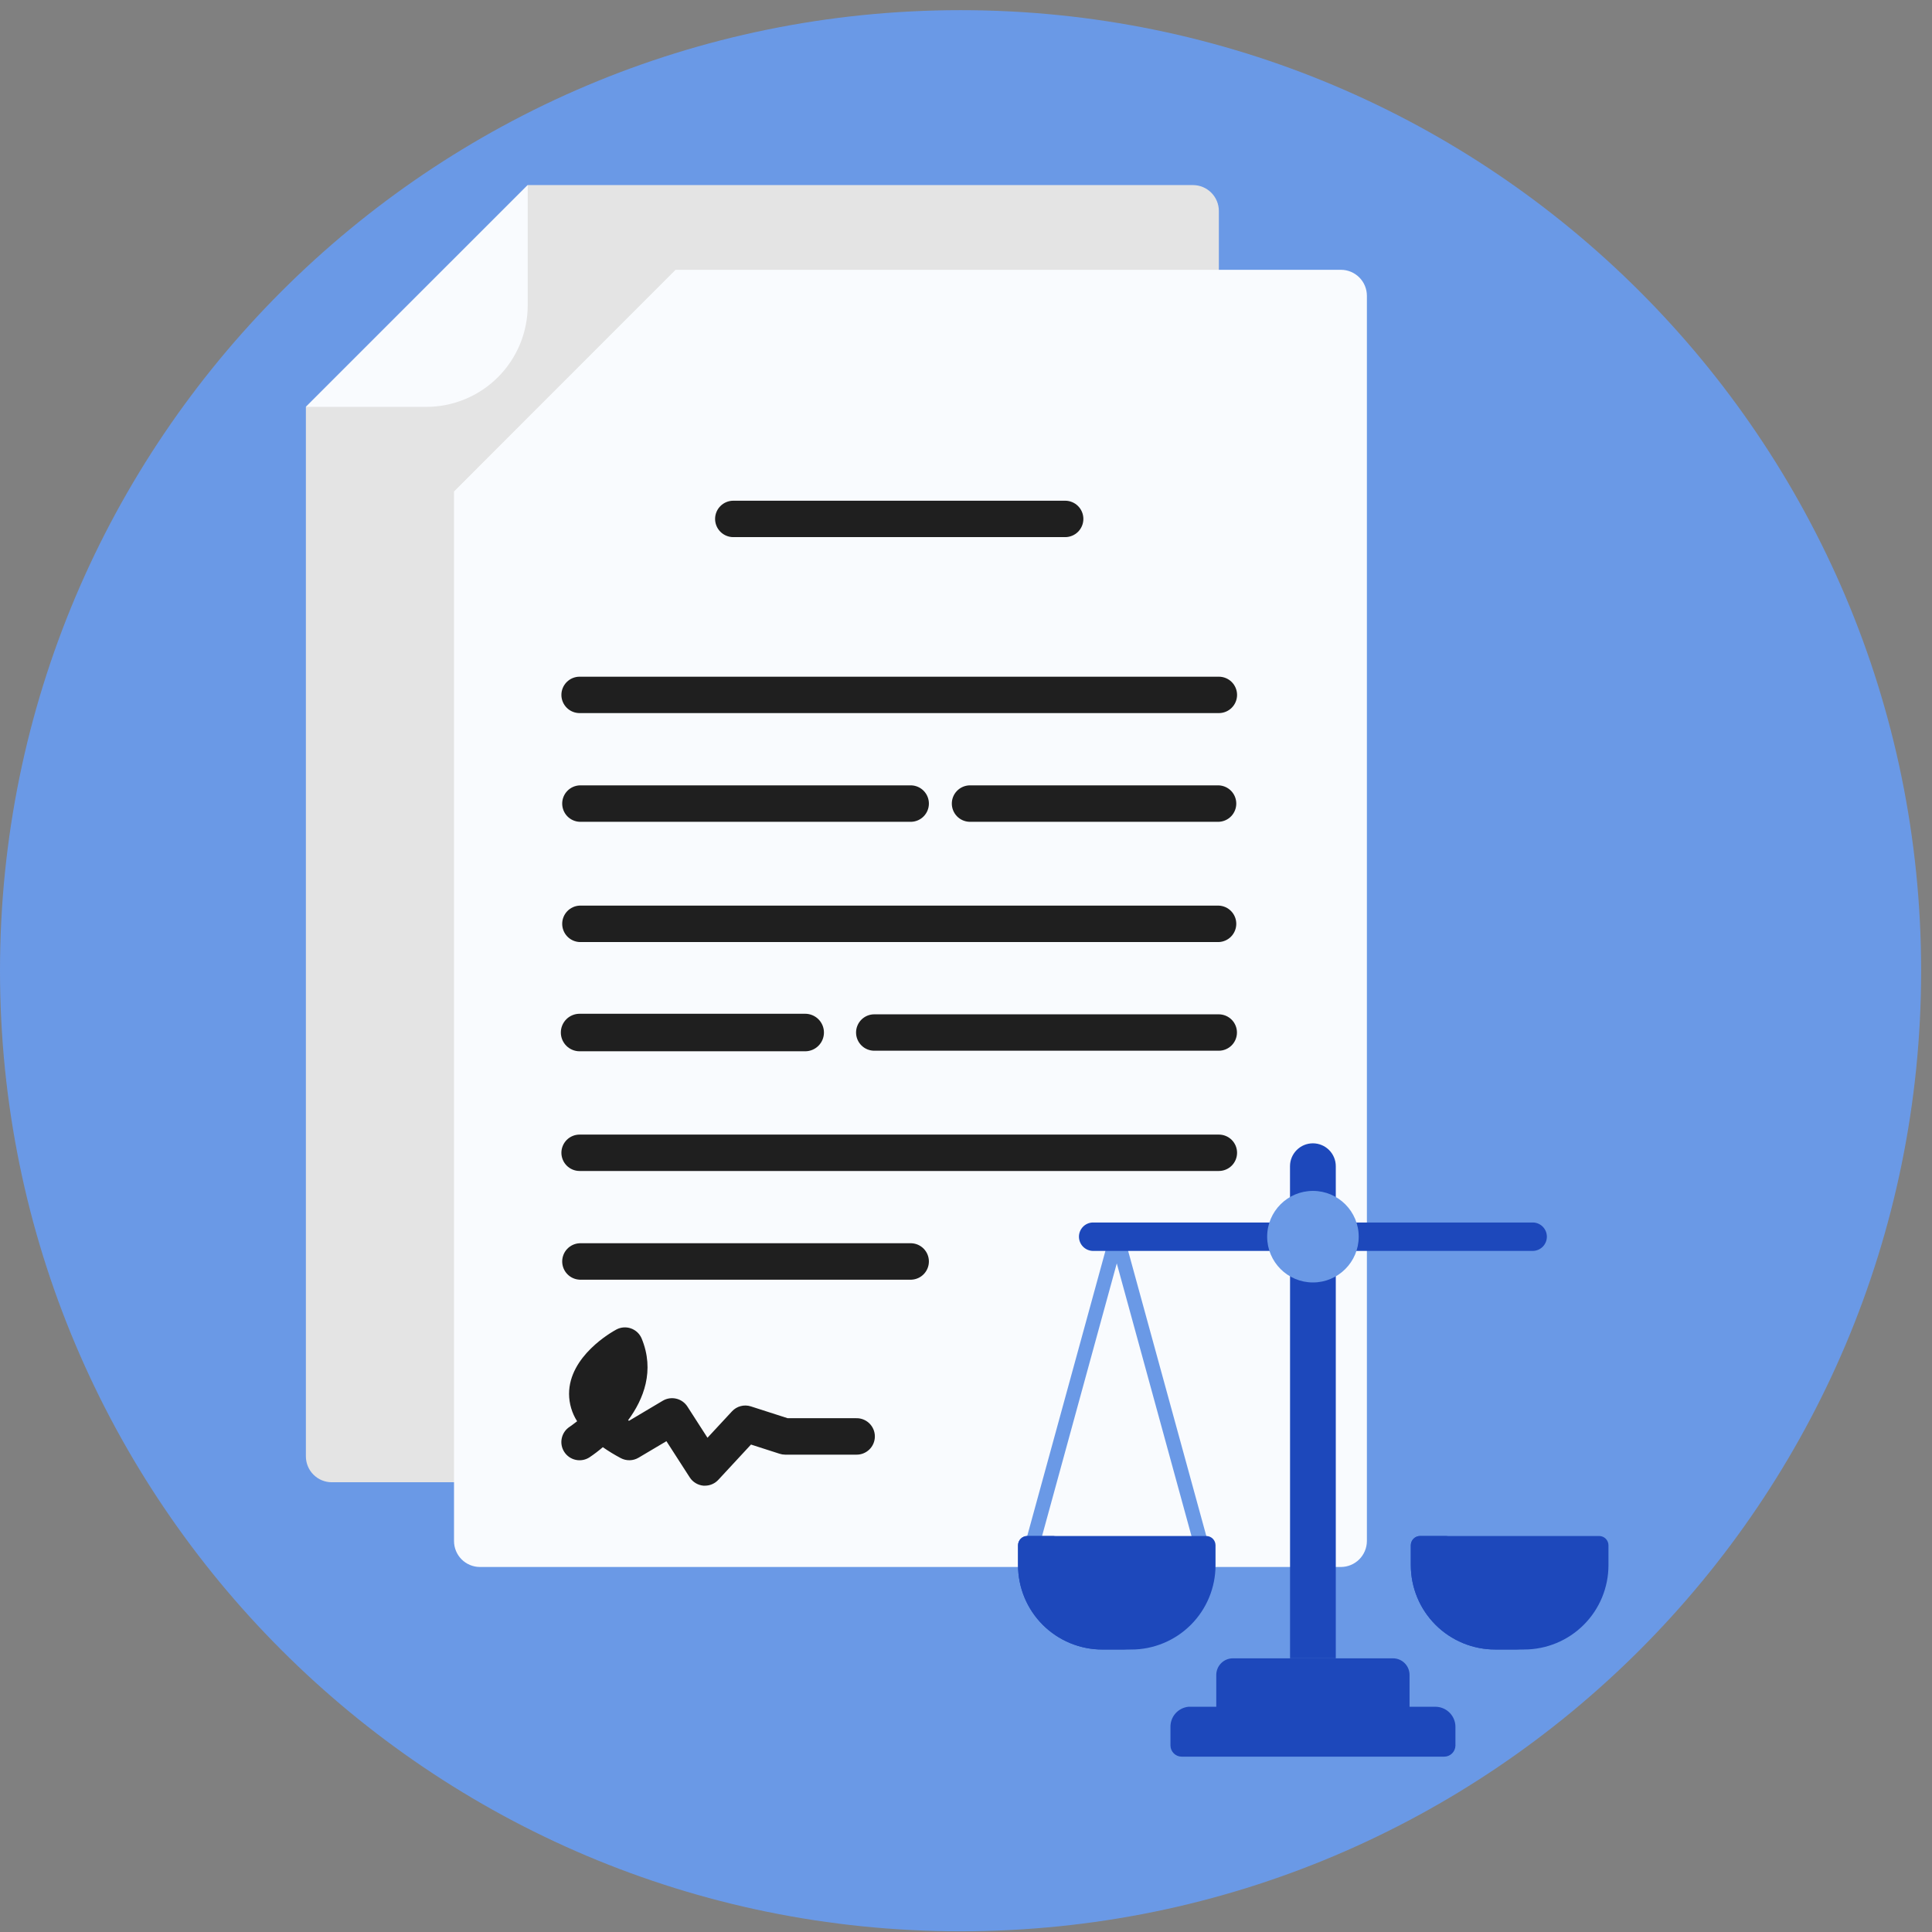 <svg width="169" height="169" viewBox="0 0 169 169" fill="none" xmlns="http://www.w3.org/2000/svg">
<rect x="0" y="0" width="169" height="169" fill="#808080" stroke="none"/>
<path d="M84.025 168.938C130.43 168.938 168.049 131.319 168.049 84.913C168.049 38.508 130.43 0.889 84.025 0.889C37.619 0.889 0 38.508 0 84.913C0 131.319 37.619 168.938 84.025 168.938Z" fill="#6A99E6"/>
<path d="M106.619 18.458V127.391C106.619 127.993 106.38 128.57 105.955 128.995C105.53 129.421 104.953 129.659 104.351 129.659H29.025C28.423 129.659 27.846 129.421 27.421 128.995C26.995 128.57 26.757 127.993 26.757 127.391V35.591L46.161 16.19H104.351C104.953 16.19 105.53 16.429 105.955 16.855C106.38 17.28 106.619 17.857 106.619 18.458Z" fill="#E4E4E4"/>
<path d="M46.161 16.19V26.713C46.161 27.879 45.931 29.034 45.485 30.111C45.038 31.189 44.384 32.168 43.559 32.992C42.735 33.817 41.755 34.471 40.678 34.916C39.6 35.362 38.446 35.592 37.279 35.591H26.757L46.161 16.19Z" fill="#F9FBFE"/>
<path d="M119.568 25.869V134.803C119.564 135.403 119.324 135.978 118.9 136.403C118.475 136.827 117.9 137.067 117.3 137.071H41.97C41.371 137.066 40.798 136.826 40.375 136.401C39.953 135.976 39.716 135.402 39.715 134.803V43.006L59.106 23.601H117.3C117.901 23.602 118.477 23.841 118.902 24.267C119.328 24.692 119.567 25.268 119.568 25.869Z" fill="#F9FBFE"/>
<path d="M106.619 62.377H50.7C50.278 62.377 49.873 62.21 49.575 61.911C49.276 61.613 49.108 61.208 49.108 60.786C49.108 60.363 49.276 59.959 49.575 59.66C49.873 59.361 50.278 59.194 50.7 59.194H106.619C107.041 59.194 107.446 59.361 107.745 59.66C108.043 59.959 108.211 60.363 108.211 60.786C108.211 61.208 108.043 61.613 107.745 61.911C107.446 62.21 107.041 62.377 106.619 62.377Z" fill="#1F1F1F"/>
<path d="M79.731 71.886H50.7C50.29 71.868 49.903 71.692 49.619 71.395C49.336 71.098 49.178 70.703 49.178 70.293C49.178 69.882 49.336 69.487 49.619 69.191C49.903 68.894 50.29 68.718 50.7 68.699H79.731C80.142 68.718 80.529 68.894 80.812 69.191C81.096 69.487 81.254 69.882 81.254 70.293C81.254 70.703 81.096 71.098 80.812 71.395C80.529 71.692 80.142 71.868 79.731 71.886Z" fill="#1F1F1F"/>
<path d="M106.619 71.886H84.783C84.373 71.868 83.986 71.692 83.702 71.395C83.418 71.098 83.26 70.703 83.26 70.293C83.26 69.882 83.418 69.487 83.702 69.191C83.986 68.894 84.373 68.718 84.783 68.699H106.619C107.029 68.718 107.417 68.894 107.7 69.191C107.984 69.487 108.142 69.882 108.142 70.293C108.142 70.703 107.984 71.098 107.7 71.395C107.417 71.692 107.029 71.868 106.619 71.886Z" fill="#1F1F1F"/>
<path d="M106.619 91.911H76.475C76.053 91.911 75.648 91.743 75.35 91.445C75.051 91.146 74.883 90.741 74.883 90.319C74.883 89.897 75.051 89.492 75.35 89.193C75.648 88.895 76.053 88.727 76.475 88.727H106.609C107.032 88.727 107.436 88.895 107.735 89.193C108.034 89.492 108.201 89.897 108.201 90.319C108.201 90.741 108.034 91.146 107.735 91.445C107.436 91.743 107.032 91.911 106.609 91.911H106.619Z" fill="#1F1F1F"/>
<path d="M93.175 46.984H64.144C63.935 46.984 63.728 46.943 63.535 46.863C63.342 46.783 63.166 46.666 63.019 46.518C62.871 46.37 62.753 46.194 62.673 46.001C62.593 45.808 62.552 45.601 62.552 45.392C62.552 45.183 62.593 44.976 62.673 44.783C62.753 44.59 62.871 44.414 63.019 44.266C63.166 44.119 63.342 44.001 63.535 43.921C63.728 43.841 63.935 43.8 64.144 43.8H93.175C93.384 43.8 93.591 43.841 93.784 43.921C93.978 44.001 94.153 44.119 94.301 44.266C94.449 44.414 94.566 44.59 94.646 44.783C94.726 44.976 94.767 45.183 94.767 45.392C94.767 45.601 94.726 45.808 94.646 46.001C94.566 46.194 94.449 46.37 94.301 46.518C94.153 46.666 93.978 46.783 93.784 46.863C93.591 46.943 93.384 46.984 93.175 46.984Z" fill="#1F1F1F"/>
<path d="M106.619 82.406H50.7C50.29 82.387 49.903 82.211 49.619 81.914C49.336 81.617 49.178 81.223 49.178 80.812C49.178 80.401 49.336 80.007 49.619 79.71C49.903 79.413 50.29 79.237 50.7 79.219H106.619C107.029 79.237 107.417 79.413 107.7 79.71C107.984 80.007 108.142 80.401 108.142 80.812C108.142 81.223 107.984 81.617 107.7 81.914C107.417 82.211 107.029 82.387 106.619 82.406Z" fill="#1F1F1F"/>
<path d="M70.433 91.96H50.7C50.265 91.96 49.847 91.787 49.54 91.479C49.232 91.171 49.059 90.754 49.059 90.319C49.059 89.884 49.232 89.466 49.54 89.158C49.847 88.851 50.265 88.678 50.7 88.678H70.433C70.868 88.678 71.285 88.851 71.593 89.158C71.901 89.466 72.074 89.884 72.074 90.319C72.074 90.754 71.901 91.171 71.593 91.479C71.285 91.787 70.868 91.96 70.433 91.96Z" fill="#1F1F1F"/>
<path d="M106.619 102.43H50.7C50.491 102.43 50.284 102.389 50.091 102.309C49.898 102.229 49.722 102.112 49.575 101.964C49.427 101.816 49.31 101.641 49.23 101.448C49.15 101.254 49.108 101.047 49.108 100.838C49.108 100.629 49.15 100.422 49.23 100.229C49.31 100.036 49.427 99.861 49.575 99.713C49.722 99.565 49.898 99.448 50.091 99.368C50.284 99.288 50.491 99.247 50.7 99.247H106.619C106.828 99.247 107.035 99.288 107.228 99.368C107.422 99.448 107.597 99.565 107.745 99.713C107.893 99.861 108.01 100.036 108.09 100.229C108.17 100.422 108.211 100.629 108.211 100.838C108.211 101.047 108.17 101.254 108.09 101.448C108.01 101.641 107.893 101.816 107.745 101.964C107.597 102.112 107.422 102.229 107.228 102.309C107.035 102.389 106.828 102.43 106.619 102.43Z" fill="#1F1F1F"/>
<path d="M79.731 111.939H50.7C50.29 111.92 49.903 111.744 49.619 111.447C49.336 111.15 49.178 110.756 49.178 110.345C49.178 109.935 49.336 109.54 49.619 109.243C49.903 108.946 50.29 108.77 50.7 108.752H79.731C80.142 108.77 80.529 108.946 80.812 109.243C81.096 109.54 81.254 109.935 81.254 110.345C81.254 110.756 81.096 111.15 80.812 111.447C80.529 111.744 80.142 111.92 79.731 111.939Z" fill="#1F1F1F"/>
<path d="M59.106 23.605V34.127C59.108 35.295 58.88 36.451 58.434 37.53C57.988 38.609 57.333 39.589 56.507 40.414C55.681 41.239 54.7 41.892 53.621 42.337C52.542 42.782 51.385 43.009 50.218 43.006H39.715L59.106 23.605Z" fill="#F9FBFE"/>
<path d="M61.673 129.958H61.532C61.29 129.936 61.057 129.859 60.849 129.733C60.642 129.608 60.465 129.437 60.334 129.233L58.295 126.066L55.86 127.51C55.625 127.65 55.357 127.727 55.083 127.733C54.81 127.739 54.539 127.675 54.297 127.546C53.757 127.26 53.234 126.941 52.732 126.591C52.362 126.909 51.972 127.205 51.567 127.477C51.213 127.708 50.782 127.788 50.368 127.701C49.955 127.614 49.593 127.366 49.363 127.012C49.132 126.659 49.051 126.228 49.139 125.814C49.226 125.401 49.473 125.039 49.827 124.808C49.827 124.808 50.1 124.628 50.484 124.323C50.027 123.608 49.783 122.778 49.778 121.93C49.778 118.628 53.49 116.527 53.917 116.298C54.111 116.194 54.325 116.132 54.545 116.116C54.765 116.099 54.985 116.129 55.193 116.202C55.401 116.276 55.591 116.391 55.752 116.542C55.912 116.693 56.04 116.876 56.126 117.079C57.294 119.898 56.3 122.393 54.944 124.234L55.023 124.283L57.977 122.527C58.332 122.317 58.755 122.253 59.156 122.348C59.557 122.443 59.907 122.689 60.13 123.036L61.886 125.767L64.033 123.453C64.237 123.233 64.5 123.075 64.79 122.999C65.081 122.922 65.387 122.929 65.674 123.02L68.9 124.057H74.861C75.076 124.047 75.291 124.081 75.493 124.157C75.695 124.232 75.879 124.348 76.035 124.497C76.191 124.646 76.315 124.825 76.4 125.023C76.484 125.221 76.528 125.435 76.528 125.65C76.528 125.866 76.484 126.079 76.4 126.277C76.315 126.476 76.191 126.655 76.035 126.804C75.879 126.952 75.695 127.068 75.493 127.144C75.291 127.22 75.076 127.254 74.861 127.244H68.68C68.514 127.244 68.349 127.217 68.191 127.165L65.693 126.361L62.841 129.44C62.693 129.602 62.512 129.732 62.311 129.821C62.11 129.911 61.893 129.957 61.673 129.958Z" fill="#1F1F1F"/>
<path d="M139.924 134.475L132.663 108C132.663 108 132.663 108 132.663 107.984C132.663 107.967 132.647 107.941 132.637 107.921C132.626 107.909 132.614 107.898 132.601 107.889C132.601 107.872 132.578 107.856 132.568 107.836L132.532 107.787L132.493 107.744L132.45 107.702L132.401 107.669L132.348 107.636L132.296 107.613L132.233 107.587H132.217H132.181H132.112H131.991H131.922H131.886H131.869L131.807 107.613L131.754 107.636L131.705 107.669L131.653 107.705L131.613 107.744L131.57 107.787L131.534 107.836C131.534 107.853 131.511 107.869 131.502 107.889C131.492 107.905 131.484 107.923 131.479 107.941C131.479 107.961 131.462 107.981 131.452 108.004C131.442 108.026 131.452 108.004 131.452 108.02L124.199 134.475C124.155 134.634 124.177 134.805 124.259 134.949C124.34 135.092 124.476 135.198 124.635 135.243C124.69 135.257 124.746 135.264 124.803 135.266C124.94 135.265 125.073 135.219 125.182 135.136C125.291 135.052 125.37 134.935 125.406 134.803L132.063 110.514L138.716 134.803C138.752 134.935 138.831 135.052 138.94 135.136C139.049 135.219 139.182 135.265 139.32 135.266C139.376 135.264 139.432 135.257 139.487 135.243C139.647 135.198 139.782 135.092 139.864 134.949C139.945 134.805 139.967 134.634 139.924 134.475Z" fill="#6A99E6"/>
<path d="M124.238 134.36H139.885C140.1 134.36 140.307 134.445 140.46 134.598C140.613 134.751 140.699 134.958 140.699 135.174V136.917C140.698 138.872 139.92 140.747 138.537 142.129C137.154 143.512 135.279 144.288 133.323 144.288H130.799C129.83 144.29 128.87 144.101 127.974 143.731C127.078 143.361 126.263 142.819 125.577 142.134C124.891 141.449 124.346 140.636 123.975 139.741C123.603 138.846 123.412 137.886 123.411 136.917V135.174C123.411 135.066 123.433 134.959 123.474 134.859C123.516 134.76 123.577 134.669 123.654 134.593C123.731 134.518 123.822 134.458 123.923 134.418C124.023 134.378 124.13 134.358 124.238 134.36Z" fill="#1D48BB"/>
<path d="M133.304 144.288H130.799C129.83 144.29 128.869 144.101 127.973 143.731C127.077 143.361 126.262 142.818 125.576 142.133C124.89 141.448 124.345 140.634 123.974 139.739C123.602 138.843 123.411 137.883 123.411 136.913V135.174C123.411 135.067 123.432 134.961 123.473 134.862C123.514 134.763 123.574 134.674 123.65 134.598C123.725 134.522 123.815 134.462 123.914 134.422C124.012 134.381 124.118 134.36 124.225 134.36H126.729C126.623 134.36 126.517 134.381 126.418 134.422C126.319 134.462 126.229 134.522 126.154 134.598C126.078 134.674 126.018 134.763 125.977 134.862C125.937 134.961 125.915 135.067 125.915 135.174V136.913C125.915 137.883 126.107 138.843 126.478 139.739C126.85 140.634 127.394 141.448 128.08 142.133C128.766 142.818 129.581 143.361 130.477 143.731C131.374 144.101 132.334 144.29 133.304 144.288Z" fill="#1D48BB"/>
<path d="M105.553 134.474L98.293 108C98.293 108 98.293 108 98.293 107.984C98.293 107.967 98.276 107.941 98.269 107.921L98.246 107.869C98.246 107.852 98.224 107.836 98.214 107.816L98.178 107.767L98.135 107.724C98.122 107.709 98.107 107.695 98.092 107.682L98.043 107.649L97.994 107.616L97.941 107.593L97.876 107.567H97.81H97.744H97.623H97.554H97.518H97.501L97.439 107.593L97.387 107.616L97.334 107.649L97.285 107.685C97.269 107.696 97.255 107.71 97.242 107.724L97.2 107.767L97.167 107.816C97.154 107.833 97.143 107.85 97.134 107.869C97.124 107.885 97.117 107.903 97.111 107.921C97.1 107.941 97.091 107.962 97.085 107.984C97.085 107.984 97.085 107.984 97.085 108L89.824 134.474C89.781 134.635 89.803 134.805 89.886 134.949C89.968 135.093 90.104 135.199 90.264 135.242C90.318 135.256 90.373 135.264 90.428 135.265C90.566 135.265 90.699 135.22 90.808 135.136C90.918 135.053 90.996 134.935 91.032 134.803L97.689 110.514L104.345 134.803C104.381 134.935 104.459 135.053 104.569 135.136C104.678 135.22 104.811 135.265 104.949 135.265C105.004 135.265 105.059 135.257 105.113 135.242C105.273 135.199 105.409 135.093 105.492 134.949C105.574 134.805 105.596 134.635 105.553 134.474Z" fill="#6A99E6"/>
<path d="M125.548 149.297H123.299V146.51C123.299 146.126 123.147 145.758 122.876 145.486C122.604 145.214 122.236 145.061 121.852 145.06H107.843C107.459 145.061 107.09 145.214 106.819 145.486C106.547 145.757 106.394 146.126 106.393 146.51V149.297H104.148C104.086 149.294 104.025 149.294 103.964 149.297C103.529 149.34 103.126 149.544 102.833 149.868C102.541 150.193 102.381 150.616 102.385 151.053V152.694C102.389 152.95 102.493 153.193 102.673 153.374C102.854 153.555 103.098 153.658 103.353 153.662H126.329C126.587 153.662 126.835 153.561 127.019 153.38C127.204 153.199 127.309 152.952 127.313 152.694V151.053C127.313 150.822 127.267 150.593 127.178 150.379C127.089 150.166 126.959 149.972 126.795 149.809C126.631 149.646 126.436 149.517 126.222 149.429C126.008 149.341 125.779 149.296 125.548 149.297Z" fill="#1D48BB"/>
<path d="M134.134 106.937H116.847V102.014C116.847 101.483 116.636 100.973 116.26 100.598C115.885 100.222 115.375 100.011 114.844 100.011C114.313 100.011 113.804 100.222 113.429 100.598C113.053 100.973 112.842 101.483 112.842 102.014V106.937H95.561C95.243 106.953 94.943 107.091 94.723 107.322C94.504 107.554 94.381 107.86 94.381 108.179C94.381 108.498 94.504 108.805 94.723 109.036C94.943 109.267 95.243 109.405 95.561 109.421H112.846V145.06H116.847V109.421H134.131C134.449 109.405 134.749 109.267 134.969 109.036C135.188 108.805 135.311 108.498 135.311 108.179C135.311 107.86 135.188 107.554 134.969 107.322C134.749 107.091 134.449 106.953 134.131 106.937H134.134Z" fill="#1D48BB"/>
<path d="M114.848 112.182C117.059 112.182 118.852 110.389 118.852 108.177C118.852 105.966 117.059 104.173 114.848 104.173C112.636 104.173 110.844 105.966 110.844 108.177C110.844 110.389 112.636 112.182 114.848 112.182Z" fill="#6A99E6"/>
<path d="M114.848 110.807C116.3 110.807 117.477 109.629 117.477 108.178C117.477 106.726 116.3 105.548 114.848 105.548C113.396 105.548 112.219 106.726 112.219 108.178C112.219 109.629 113.396 110.807 114.848 110.807Z" fill="#6A99E6"/>
<path d="M89.867 134.36H105.513C105.729 134.36 105.936 134.445 106.089 134.598C106.241 134.751 106.327 134.958 106.327 135.174V136.916C106.327 137.885 106.136 138.844 105.766 139.739C105.395 140.634 104.852 141.447 104.167 142.131C103.482 142.816 102.669 143.36 101.774 143.73C100.88 144.101 99.921 144.292 98.952 144.292H96.428C95.46 144.292 94.501 144.101 93.606 143.73C92.711 143.36 91.898 142.816 91.213 142.131C90.528 141.447 89.985 140.634 89.614 139.739C89.244 138.844 89.053 137.885 89.053 136.916V135.174C89.053 135.067 89.074 134.961 89.115 134.862C89.156 134.763 89.216 134.674 89.291 134.598C89.367 134.522 89.457 134.462 89.555 134.422C89.654 134.381 89.76 134.36 89.867 134.36Z" fill="#1D48BB"/>
<path d="M98.929 144.288H96.428C94.472 144.288 92.596 143.511 91.213 142.128C89.83 140.745 89.053 138.869 89.053 136.913V135.174C89.053 135.067 89.074 134.961 89.115 134.862C89.156 134.763 89.216 134.674 89.291 134.598C89.367 134.522 89.457 134.462 89.555 134.422C89.654 134.381 89.76 134.36 89.867 134.36H92.368C92.153 134.36 91.947 134.447 91.794 134.599C91.643 134.752 91.557 134.958 91.557 135.174V136.913C91.557 138.869 92.334 140.744 93.716 142.127C95.099 143.51 96.974 144.287 98.929 144.288Z" fill="#1D48BB"/>
</svg>
